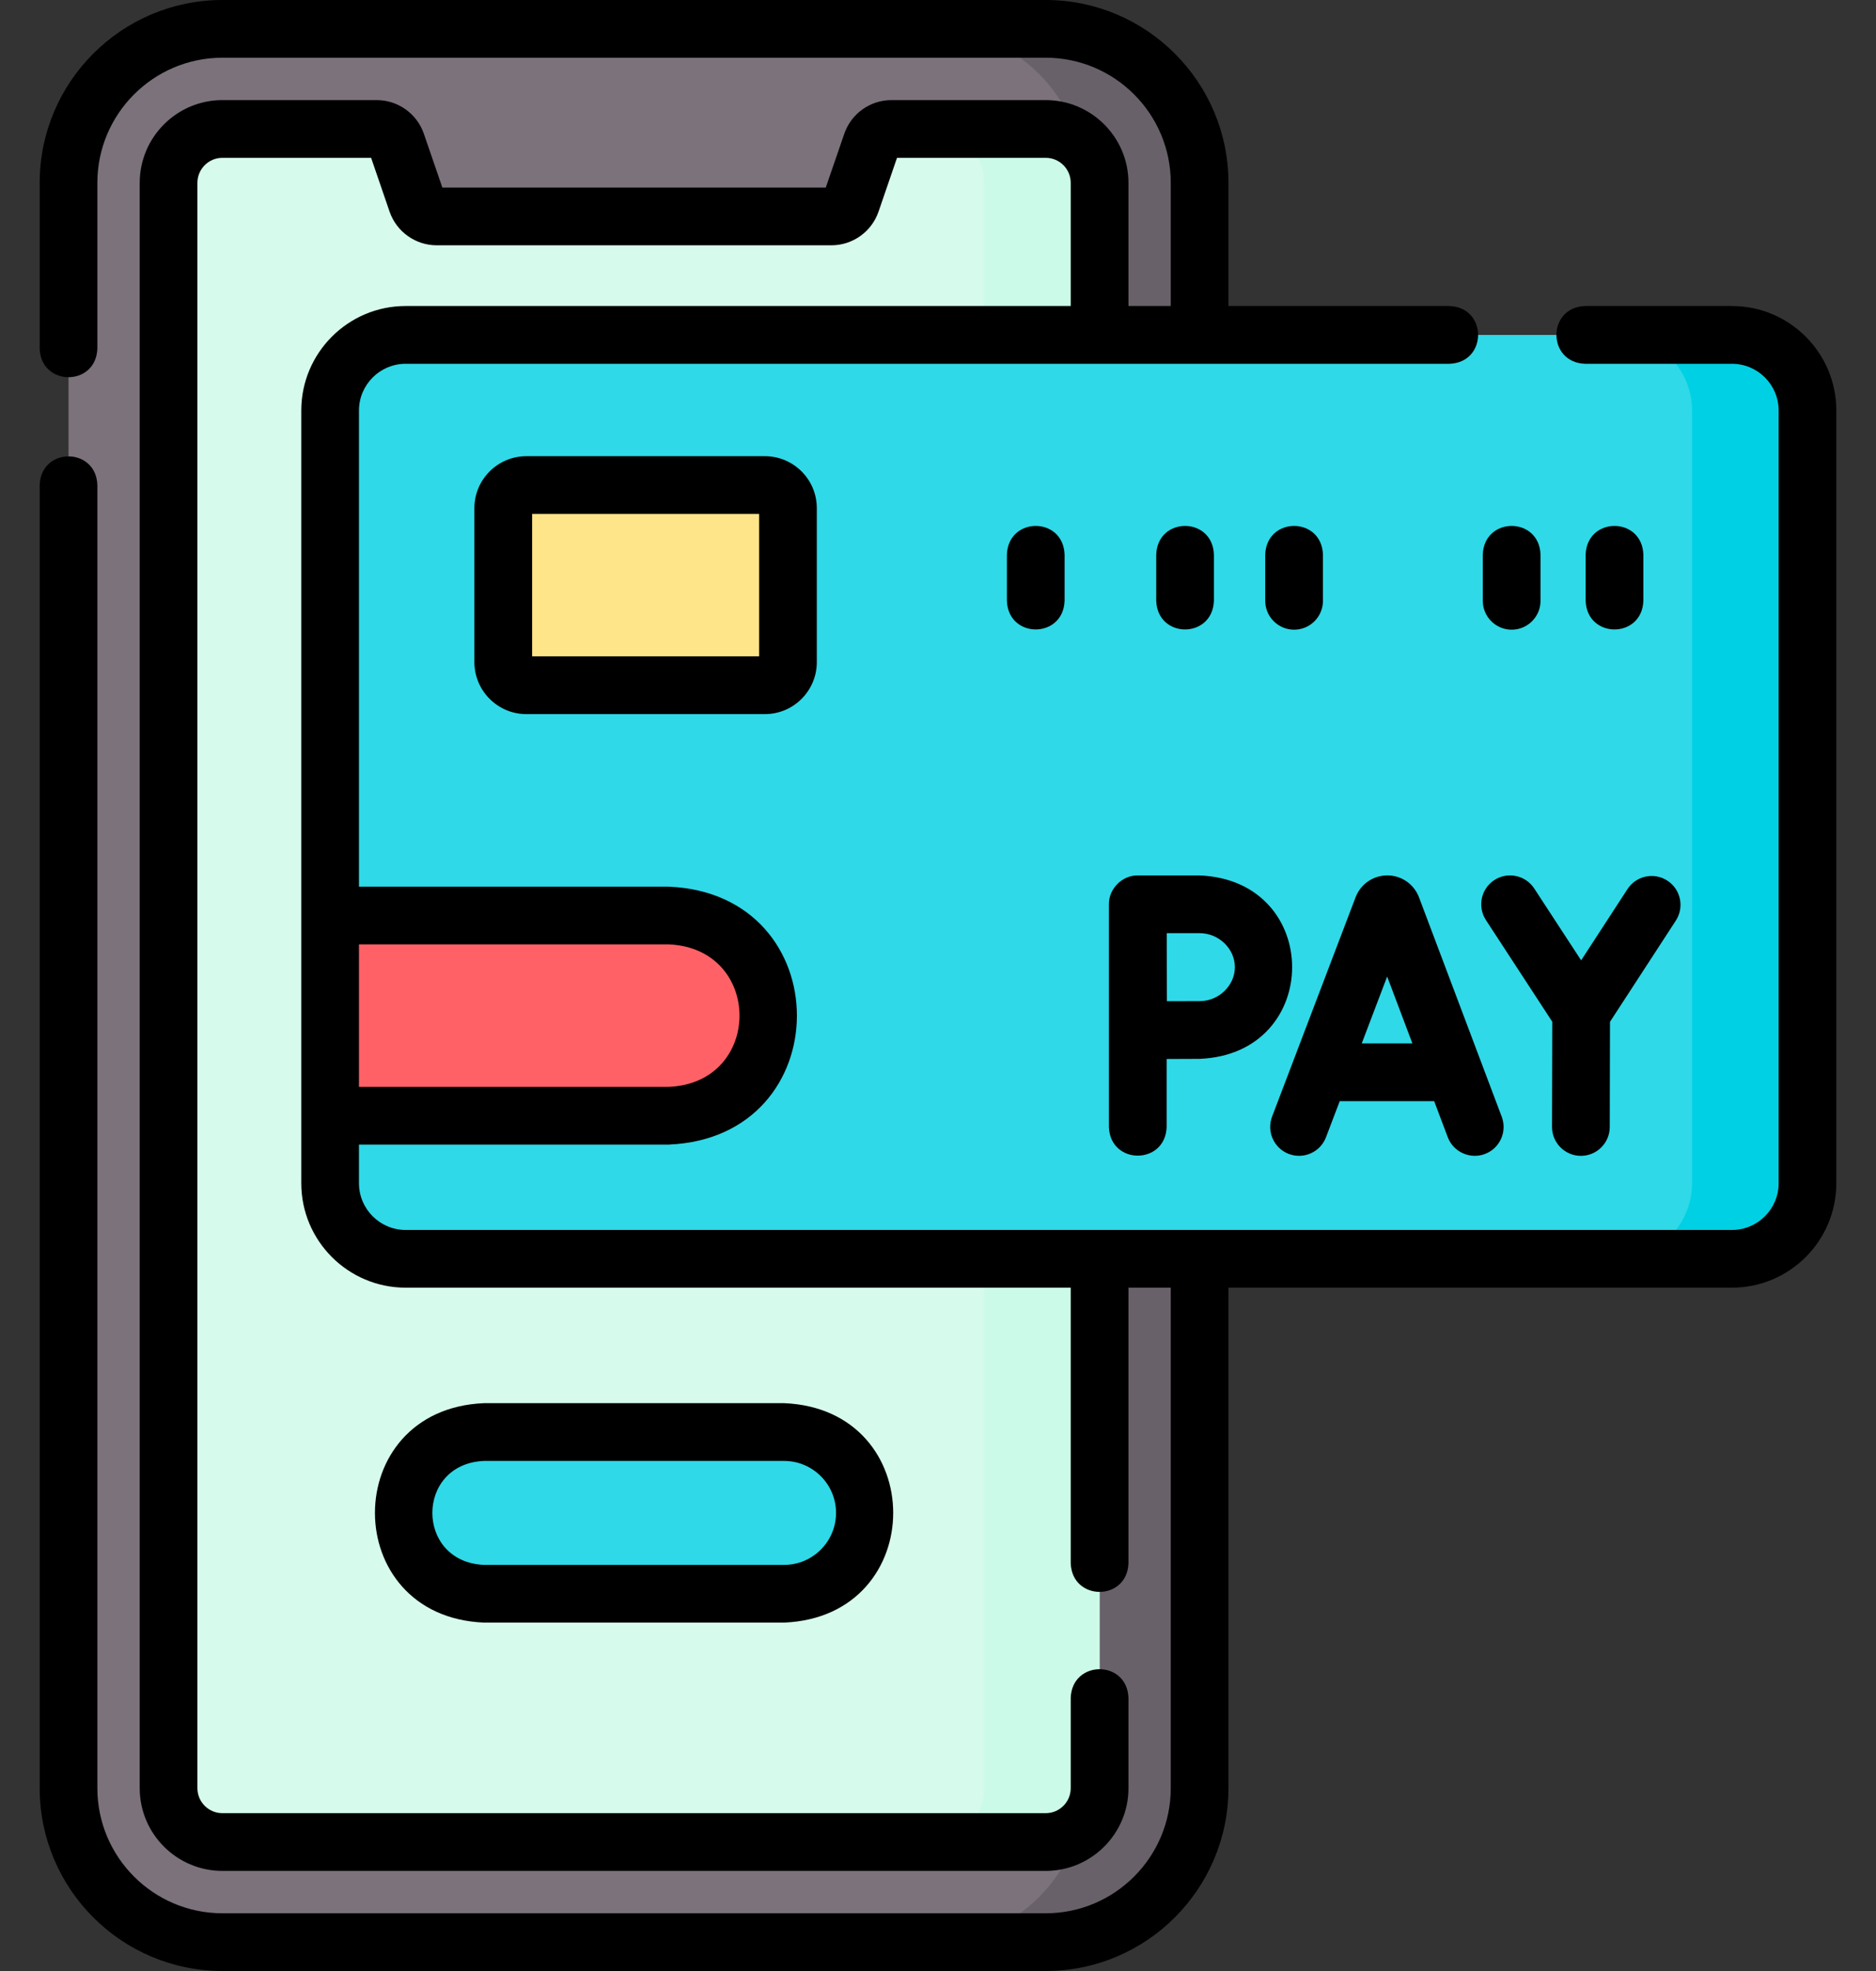 <svg width="40" height="42" viewBox="0 0 40 42" fill="none" xmlns="http://www.w3.org/2000/svg">
<rect x="0" y="0" width="40" height="42" fill="#333333" stroke="none"/>
<path d="M22.297 41.385H4.742C2.93 41.385 1.461 39.916 1.461 38.103V3.896C1.461 2.084 2.93 0.615 4.742 0.615H22.297C24.109 0.615 25.578 2.084 25.578 3.896V38.103C25.578 39.916 24.109 41.385 22.297 41.385Z" fill="#7B727B"/>
<path d="M22.297 0.615H19.836C21.648 0.615 23.117 2.084 23.117 3.896V38.103C23.117 39.916 21.648 41.385 19.836 41.385H22.297C24.109 41.385 25.578 39.916 25.578 38.103V3.896C25.578 2.084 24.109 0.615 22.297 0.615Z" fill="#686169"/>
<path d="M23.445 3.896V38.103C23.445 38.738 22.931 39.252 22.297 39.252H4.742C4.108 39.252 3.594 38.738 3.594 38.103V3.896C3.594 3.262 4.108 2.748 4.742 2.748H8.032C8.223 2.748 8.393 2.869 8.456 3.05L8.889 4.31C8.951 4.49 9.121 4.612 9.313 4.612H17.726C17.918 4.612 18.088 4.49 18.15 4.31L18.584 3.05C18.646 2.869 18.816 2.748 19.007 2.748H22.297C22.931 2.748 23.445 3.262 23.445 3.896Z" fill="#D6FAEC"/>
<path d="M22.297 2.748H19.836C20.47 2.748 20.984 3.262 20.984 3.896V38.103C20.984 38.738 20.47 39.252 19.836 39.252H22.297C22.931 39.252 23.445 38.738 23.445 38.103V3.896C23.445 3.262 22.931 2.748 22.297 2.748Z" fill="#CCFAE8"/>
<path d="M16.719 33.961H10.32C9.369 33.961 8.598 33.19 8.598 32.238C8.598 31.287 9.369 30.516 10.32 30.516H16.719C17.67 30.516 18.441 31.287 18.441 32.238C18.441 33.19 17.67 33.961 16.719 33.961Z" fill="#2FD9E7"/>
<path d="M36.929 26.824H8.649C7.76 26.824 7.039 26.103 7.039 25.214V8.747C7.039 7.858 7.76 7.137 8.649 7.137H36.929C37.818 7.137 38.539 7.858 38.539 8.747V25.214C38.539 26.103 37.818 26.824 36.929 26.824Z" fill="#2FD9E7"/>
<path d="M36.929 7.137H34.468C35.357 7.137 36.078 7.858 36.078 8.747V25.214C36.078 26.103 35.357 26.824 34.468 26.824H36.929C37.818 26.824 38.539 26.103 38.539 25.214V8.747C38.539 7.858 37.818 7.137 36.929 7.137Z" fill="#00D0E4"/>
<path d="M16.309 14.602H11.223C10.951 14.602 10.73 14.381 10.73 14.109V10.828C10.73 10.556 10.951 10.336 11.223 10.336H16.309C16.58 10.336 16.801 10.556 16.801 10.828V14.109C16.801 14.381 16.58 14.602 16.309 14.602Z" fill="#FFE589"/>
<path d="M14.258 23.775H7.039V19.509H14.258C15.436 19.509 16.391 20.464 16.391 21.642C16.391 22.82 15.436 23.775 14.258 23.775Z" fill="#FF6167"/>
<path d="M10.32 29.9C7.218 30.029 7.221 34.449 10.32 34.576H16.719C19.821 34.447 19.819 30.028 16.719 29.9H10.32ZM17.826 32.238C17.826 32.849 17.329 33.346 16.719 33.346H10.32C8.851 33.285 8.852 31.191 10.32 31.131H16.719C17.329 31.131 17.826 31.628 17.826 32.238Z" fill="black"/>
<path d="M36.929 6.521H33.797C32.982 6.55 32.983 7.724 33.797 7.752H36.929C37.477 7.752 37.924 8.198 37.924 8.747V25.214C37.924 25.763 37.477 26.209 36.929 26.209H8.649C8.101 26.209 7.654 25.763 7.654 25.214V24.39H14.258C17.904 24.239 17.902 19.044 14.258 18.894H7.654V8.747C7.654 8.198 8.101 7.752 8.649 7.752H30.905C31.72 7.724 31.719 6.549 30.905 6.521H26.193V3.896C26.193 1.748 24.445 0 22.297 0H4.742C2.594 0 0.846 1.748 0.846 3.896V7.427C0.874 8.242 2.048 8.241 2.076 7.427V3.896C2.076 2.426 3.272 1.23 4.742 1.23H22.297C23.767 1.23 24.963 2.426 24.963 3.896V6.521H24.061V3.896C24.061 2.924 23.269 2.133 22.297 2.133H19.007C18.554 2.133 18.15 2.421 18.002 2.85L17.607 3.997H9.432L9.037 2.849C8.889 2.421 8.485 2.133 8.031 2.133H4.742C3.77 2.133 2.979 2.924 2.979 3.897V38.104C2.979 39.076 3.77 39.867 4.742 39.867H22.297C23.269 39.867 24.061 39.076 24.061 38.104V36.18C24.032 35.365 22.858 35.366 22.83 36.18V38.104C22.83 38.398 22.591 38.637 22.297 38.637H4.742C4.448 38.637 4.209 38.398 4.209 38.104V3.897C4.209 3.603 4.448 3.363 4.742 3.363H7.913L8.307 4.511C8.455 4.939 8.859 5.227 9.313 5.227H17.726C18.18 5.227 18.584 4.939 18.732 4.51L19.126 3.363H22.297C22.591 3.363 22.83 3.602 22.83 3.896V6.521H8.649C7.422 6.521 6.424 7.52 6.424 8.747V25.214C6.424 26.441 7.422 27.439 8.649 27.439H22.83V33.311C22.858 34.125 24.033 34.125 24.061 33.311V27.439H24.963V38.103C24.963 39.574 23.767 40.77 22.297 40.77H4.742C3.272 40.77 2.076 39.574 2.076 38.103V10.336C2.048 9.521 0.874 9.522 0.846 10.336V38.103C0.846 40.252 2.594 42 4.742 42H22.297C24.445 42 26.193 40.252 26.193 38.103V27.439H36.929C38.156 27.439 39.154 26.441 39.154 25.214V8.747C39.154 7.52 38.156 6.521 36.929 6.521ZM14.258 20.124C16.272 20.208 16.27 23.077 14.258 23.16H7.654V20.124H14.258Z" fill="black"/>
<path d="M27.479 24.589C27.797 24.71 28.152 24.551 28.273 24.233L28.566 23.464H30.579L30.869 24.232C30.988 24.552 31.352 24.709 31.662 24.59C31.98 24.47 32.14 24.115 32.02 23.797L30.255 19.119C30.253 19.113 30.25 19.108 30.248 19.102C30.136 18.83 29.874 18.654 29.58 18.654H29.579C29.284 18.655 29.022 18.831 28.91 19.104C28.909 19.108 28.907 19.113 28.905 19.117L27.123 23.795C27.003 24.113 27.162 24.468 27.479 24.589ZM29.577 20.809L30.115 22.234H29.035L29.577 20.809Z" fill="black"/>
<path d="M33.098 21.773L33.092 24.013C33.091 24.352 33.366 24.629 33.706 24.63H33.707C34.047 24.63 34.322 24.355 34.323 24.016L34.328 21.774L35.732 19.617C35.917 19.332 35.837 18.951 35.552 18.766C35.267 18.581 34.886 18.661 34.701 18.946L33.713 20.464L32.713 18.933C32.527 18.649 32.146 18.569 31.861 18.754C31.577 18.94 31.497 19.321 31.683 19.606L33.098 21.773Z" fill="black"/>
<path d="M23.644 24.015C23.672 24.829 24.847 24.829 24.875 24.015V22.566C25.134 22.564 25.416 22.563 25.581 22.563C28.208 22.455 28.207 18.762 25.581 18.655H24.259C23.928 18.648 23.637 18.941 23.644 19.272V24.015ZM25.581 19.885C25.987 19.885 26.33 20.217 26.33 20.609C26.33 21.001 25.987 21.333 25.581 21.333C25.417 21.333 25.139 21.334 24.881 21.335C24.877 20.725 24.878 20.514 24.877 19.885H25.581V19.885Z" fill="black"/>
<path d="M11.223 9.721C10.612 9.721 10.115 10.217 10.115 10.828V14.109C10.115 14.72 10.612 15.217 11.223 15.217H16.309C16.919 15.217 17.416 14.72 17.416 14.109V10.828C17.416 10.217 16.919 9.721 16.309 9.721H11.223ZM16.186 13.986H11.346V10.951H16.186V13.986Z" fill="black"/>
<path d="M21.469 11.818V12.802C21.497 13.617 22.671 13.616 22.699 12.802V11.818C22.671 11.003 21.497 11.004 21.469 11.818Z" fill="black"/>
<path d="M32.231 13.418C32.571 13.418 32.847 13.142 32.847 12.802V11.818C32.819 11.003 31.644 11.004 31.616 11.818V12.802C31.616 13.142 31.892 13.418 32.231 13.418Z" fill="black"/>
<path d="M35.04 12.802V11.818C35.011 11.003 33.837 11.004 33.809 11.818V12.802C33.837 13.617 35.012 13.616 35.04 12.802Z" fill="black"/>
<path d="M25.883 12.802V11.818C25.855 11.003 24.681 11.004 24.653 11.818V12.802C24.681 13.617 25.855 13.616 25.883 12.802Z" fill="black"/>
<path d="M27.593 13.418C27.933 13.418 28.208 13.142 28.208 12.802V11.818C28.18 11.003 27.005 11.004 26.977 11.818V12.802C26.977 13.142 27.253 13.418 27.593 13.418Z" fill="black"/>
</svg>

